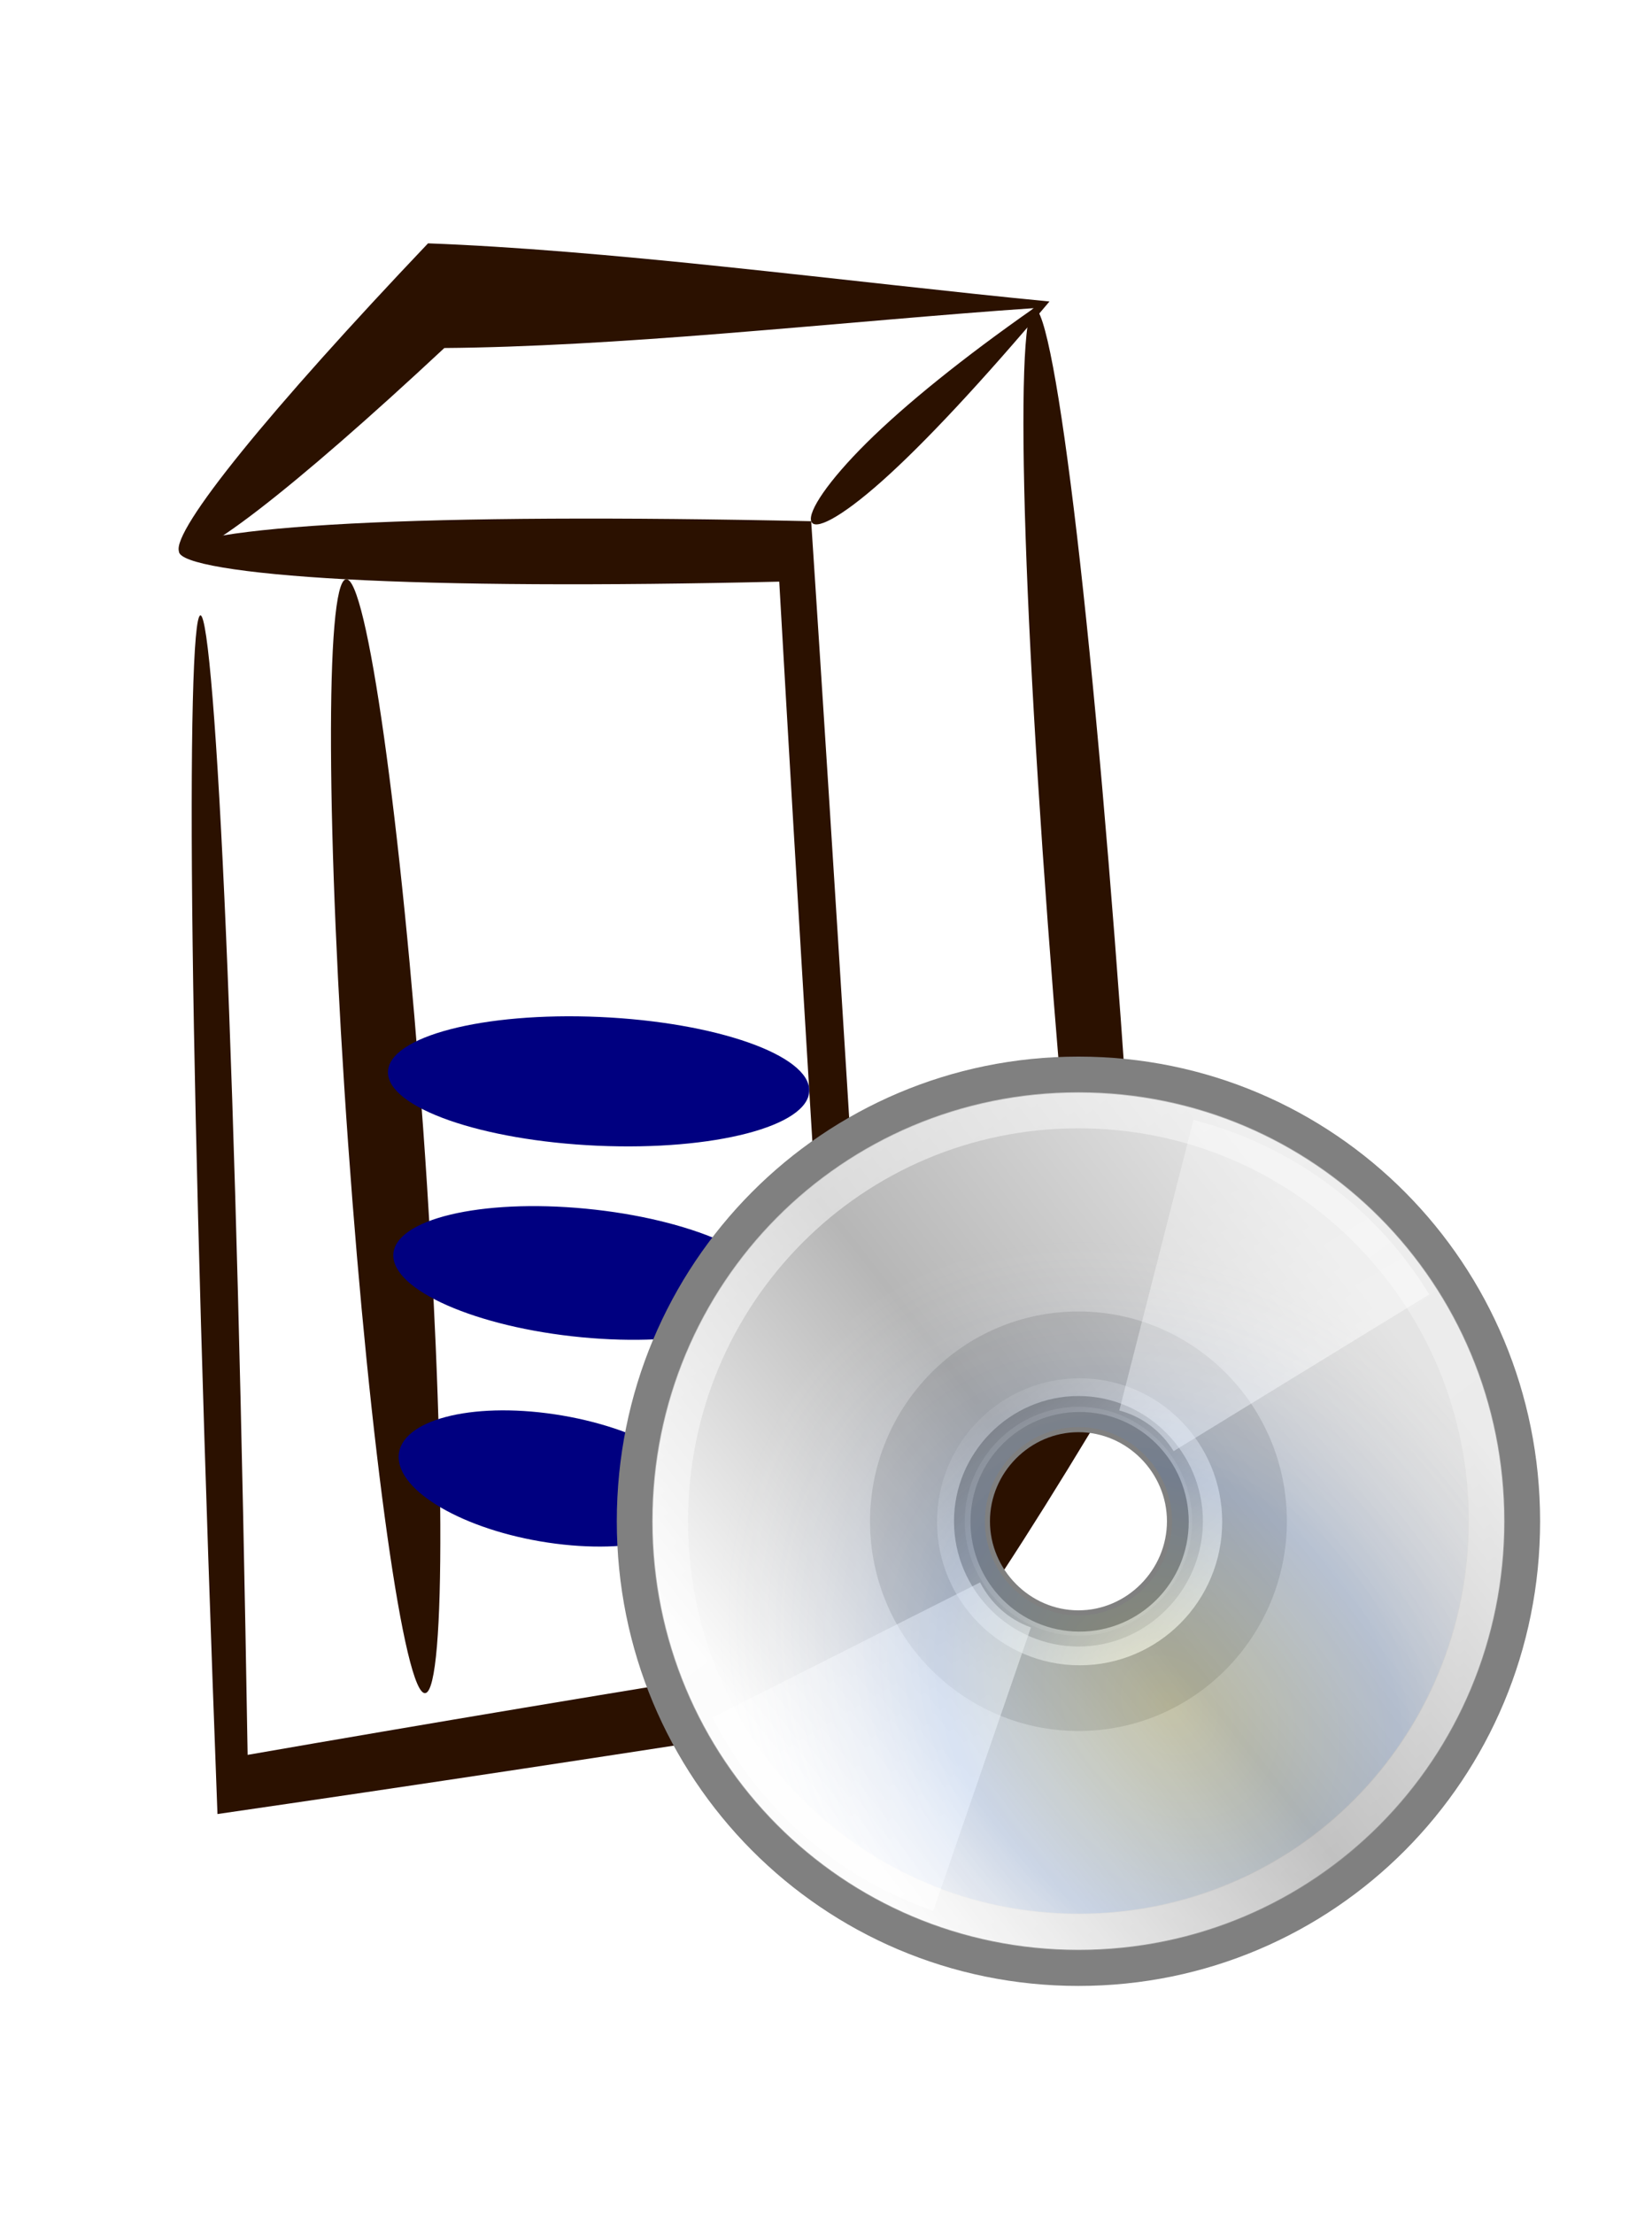 <?xml version="1.0" encoding="UTF-8" standalone="no"?>
<!-- Created with Inkscape (http://www.inkscape.org/) -->

<svg
   xmlns:dc="http://purl.org/dc/elements/1.1/"
   xmlns:cc="http://creativecommons.org/ns#"
   xmlns:rdf="http://www.w3.org/1999/02/22-rdf-syntax-ns#"
   xmlns:svg="http://www.w3.org/2000/svg"
   xmlns="http://www.w3.org/2000/svg"
   xmlns:xlink="http://www.w3.org/1999/xlink"
   xmlns:sodipodi="http://sodipodi.sourceforge.net/DTD/sodipodi-0.dtd"
   xmlns:inkscape="http://www.inkscape.org/namespaces/inkscape"
   width="162"
   height="217"
   id="svg3018"
   version="1.1"
   inkscape:version="0.47 r22583"
   sodipodi:docname="intro-product.svg"
   inkscape:export-filename="/usr/local/msegui/MSEProject/Acosys/azinstall/others/image/intro-product.png"
   inkscape:export-xdpi="90"
   inkscape:export-ydpi="90">
  <defs
     id="defs3020">
    <marker
       inkscape:stockid="Arrow1Lend"
       orient="auto"
       refY="0"
       refX="0"
       id="Arrow1Lend"
       style="overflow:visible">
      <path
         id="path6340"
         d="M 0,0 5,-5 -12.5,0 5,5 0,0 z"
         style="fill-rule:evenodd;stroke:#000000;stroke-width:1pt;marker-start:none"
         transform="matrix(-0.8,0,0,-0.8,-10,0)" />
    </marker>
    <marker
       inkscape:stockid="Arrow2Lstart"
       orient="auto"
       refY="0"
       refX="0"
       id="Arrow2Lstart"
       style="overflow:visible">
      <path
         id="path6355"
         style="font-size:12px;fill-rule:evenodd;stroke-width:0.625;stroke-linejoin:round"
         d="M 8.719,4.034 -2.207,0.016 8.719,-4.002 c -1.745,2.372 -1.735,5.617 -6e-7,8.035 z"
         transform="matrix(1.1,0,0,1.1,1.1,0)" />
    </marker>
    <inkscape:path-effect
       effect="skeletal"
       id="path-effect6157"
       is_visible="true"
       pattern="M 0,5 C 0,2.24 2.24,0 5,0 7.76,0 10,2.24 10,5 10,7.76 7.76,10 5,10 2.24,10 0,7.76 0,5 z"
       copytype="single_stretched"
       prop_scale="1"
       scale_y_rel="false"
       spacing="0"
       normal_offset="0"
       tang_offset="0"
       prop_units="false"
       vertical_pattern="false"
       fuse_tolerance="0" />
    <inkscape:path-effect
       effect="skeletal"
       id="path-effect6153"
       is_visible="true"
       pattern="M 0,5 C 0,2.24 2.24,0 5,0 7.76,0 10,2.24 10,5 10,7.76 7.76,10 5,10 2.24,10 0,7.76 0,5 z"
       copytype="single_stretched"
       prop_scale="1"
       scale_y_rel="false"
       spacing="0"
       normal_offset="0"
       tang_offset="0"
       prop_units="false"
       vertical_pattern="false"
       fuse_tolerance="0" />
    <inkscape:path-effect
       effect="skeletal"
       id="path-effect6149"
       is_visible="true"
       pattern="M 0,5 C 0,2.24 2.24,0 5,0 7.76,0 10,2.24 10,5 10,7.76 7.76,10 5,10 2.24,10 0,7.76 0,5 z"
       copytype="single_stretched"
       prop_scale="1"
       scale_y_rel="false"
       spacing="0"
       normal_offset="0"
       tang_offset="0"
       prop_units="false"
       vertical_pattern="false"
       fuse_tolerance="0" />
    <inkscape:path-effect
       effect="skeletal"
       id="path-effect6145"
       is_visible="true"
       pattern="M 0,5 C 0,2.24 2.24,0 5,0 7.76,0 10,2.24 10,5 10,7.76 7.76,10 5,10 2.24,10 0,7.76 0,5 z"
       copytype="single_stretched"
       prop_scale="1"
       scale_y_rel="false"
       spacing="0"
       normal_offset="0"
       tang_offset="0"
       prop_units="false"
       vertical_pattern="false"
       fuse_tolerance="0" />
    <inkscape:path-effect
       effect="skeletal"
       id="path-effect6141"
       is_visible="true"
       pattern="M 0,5 C 0,2.24 2.24,0 5,0 7.76,0 10,2.24 10,5 10,7.76 7.76,10 5,10 2.24,10 0,7.76 0,5 z"
       copytype="single_stretched"
       prop_scale="1"
       scale_y_rel="false"
       spacing="0"
       normal_offset="0"
       tang_offset="0"
       prop_units="false"
       vertical_pattern="false"
       fuse_tolerance="0" />
    <inkscape:path-effect
       effect="skeletal"
       id="path-effect6137"
       is_visible="true"
       pattern="M 0,5 C 0,2.24 2.24,0 5,0 7.76,0 10,2.24 10,5 10,7.76 7.76,10 5,10 2.24,10 0,7.76 0,5 z"
       copytype="single_stretched"
       prop_scale="1"
       scale_y_rel="false"
       spacing="0"
       normal_offset="0"
       tang_offset="0"
       prop_units="false"
       vertical_pattern="false"
       fuse_tolerance="0" />
    <inkscape:path-effect
       effect="skeletal"
       id="path-effect6133"
       is_visible="true"
       pattern="M 0,5 C 0,2.24 2.24,0 5,0 7.76,0 10,2.24 10,5 10,7.76 7.76,10 5,10 2.24,10 0,7.76 0,5 z"
       copytype="single_stretched"
       prop_scale="1"
       scale_y_rel="false"
       spacing="0"
       normal_offset="0"
       tang_offset="0"
       prop_units="false"
       vertical_pattern="false"
       fuse_tolerance="0" />
    <inkscape:path-effect
       effect="skeletal"
       id="path-effect3702"
       is_visible="true"
       pattern="M 0,5 C 0,2.24 2.24,0 5,0 7.76,0 10,2.24 10,5 10,7.76 7.76,10 5,10 2.24,10 0,7.76 0,5 z"
       copytype="single_stretched"
       prop_scale="1"
       scale_y_rel="false"
       spacing="0"
       normal_offset="0"
       tang_offset="0"
       prop_units="false"
       vertical_pattern="false"
       fuse_tolerance="0" />
    <inkscape:path-effect
       effect="skeletal"
       id="path-effect3676"
       is_visible="true"
       pattern="M 0,5 C 0,2.24 2.24,0 5,0 7.76,0 10,2.24 10,5 10,7.76 7.76,10 5,10 2.24,10 0,7.76 0,5 z"
       copytype="single_stretched"
       prop_scale="1"
       scale_y_rel="false"
       spacing="0"
       normal_offset="0"
       tang_offset="0"
       prop_units="false"
       vertical_pattern="false"
       fuse_tolerance="0" />
    <inkscape:path-effect
       effect="spiro"
       id="path-effect3674"
       is_visible="true" />
    <inkscape:path-effect
       effect="skeletal"
       id="path-effect3628"
       is_visible="true"
       pattern="m 334.325,1004.297 c 6.12,0.631 3.912,14.566 3.66,22.801 -1.638,33.814 -0.542,67.64 -2.18,101.45 -0.249,5.19 -0.09,2.683 -0.461,7.523 l -1.01,0.031 c -1.166,-10.344 0.296,4.023 -0.843,-7.485 -3.349,-33.868 -3.141,-67.659 -1.524,-101.65 0.189,-7.983 -1.981,-22.861 4.565,-23.364 l -2.208,0.693 z"
       copytype="single_stretched"
       prop_scale="1"
       scale_y_rel="false"
       spacing="0"
       normal_offset="0"
       tang_offset="0"
       prop_units="false"
       vertical_pattern="false"
       fuse_tolerance="0" />
    <inkscape:path-effect
       effect="spiro"
       id="path-effect3626"
       is_visible="true" />
    <inkscape:perspective
       sodipodi:type="inkscape:persp3d"
       inkscape:vp_x="0 : 526.18109 : 1"
       inkscape:vp_y="0 : 1000 : 0"
       inkscape:vp_z="744.09448 : 526.18109 : 1"
       inkscape:persp3d-origin="372.04724 : 350.78739 : 1"
       id="perspective3026" />
    <inkscape:perspective
       id="perspective3096"
       inkscape:persp3d-origin="0.5 : 0.33333333 : 1"
       inkscape:vp_z="1 : 0.5 : 1"
       inkscape:vp_y="0 : 1000 : 0"
       inkscape:vp_x="0 : 0.5 : 1"
       sodipodi:type="inkscape:persp3d" />
    <filter
       id="filter2890"
       inkscape:label="Glow"
       inkscape:menu="Shadows and Glows"
       inkscape:menu-tooltip="Glow of object's own color at the edges"
       color-interpolation-filters="sRGB">
      <feGaussianBlur
         id="feGaussianBlur2892"
         stdDeviation="5"
         result="result91" />
      <feComposite
         id="feComposite2894"
         in2="result91"
         in="SourceGraphic"
         operator="over" />
    </filter>
    <inkscape:perspective
       id="perspective3357"
       inkscape:persp3d-origin="0.5 : 0.33333333 : 1"
       inkscape:vp_z="1 : 0.5 : 1"
       inkscape:vp_y="0 : 1000 : 0"
       inkscape:vp_x="0 : 0.5 : 1"
       sodipodi:type="inkscape:persp3d" />
    <filter
       id="filter2890-0"
       inkscape:label="Glow"
       inkscape:menu="Shadows and Glows"
       inkscape:menu-tooltip="Glow of object's own color at the edges"
       color-interpolation-filters="sRGB">
      <feGaussianBlur
         id="feGaussianBlur2892-9"
         stdDeviation="5"
         result="result91" />
      <feComposite
         id="feComposite2894-2"
         in2="result91"
         in="SourceGraphic"
         operator="over" />
    </filter>
    <inkscape:perspective
       id="perspective3724"
       inkscape:persp3d-origin="0.5 : 0.33333333 : 1"
       inkscape:vp_z="1 : 0.5 : 1"
       inkscape:vp_y="0 : 1000 : 0"
       inkscape:vp_x="0 : 0.5 : 1"
       sodipodi:type="inkscape:persp3d" />
    <inkscape:perspective
       id="perspective5873"
       inkscape:persp3d-origin="0.5 : 0.33333333 : 1"
       inkscape:vp_z="1 : 0.5 : 1"
       inkscape:vp_y="0 : 1000 : 0"
       inkscape:vp_x="0 : 0.5 : 1"
       sodipodi:type="inkscape:persp3d" />
    <linearGradient
       id="aigrd1"
       gradientUnits="userSpaceOnUse"
       x1="14.997"
       y1="11.188"
       x2="32.511"
       y2="34.307">
      <stop
         offset="0"
         style="stop-color:#EBEBEB"
         id="stop3034" />
      <stop
         offset="0.5"
         style="stop-color:#FFFFFF"
         id="stop3036" />
      <stop
         offset="1"
         style="stop-color:#EBEBEB"
         id="stop3038" />
    </linearGradient>
    <linearGradient
       id="aigrd2"
       gradientUnits="userSpaceOnUse"
       x1="12.274"
       y1="32.416"
       x2="35.391"
       y2="14.203">
      <stop
         offset="0"
         style="stop-color:#FBFBFB"
         id="stop3043" />
      <stop
         offset="0.5"
         style="stop-color:#B6B6B6"
         id="stop3045" />
      <stop
         offset="1"
         style="stop-color:#E4E4E4"
         id="stop3047" />
    </linearGradient>
    <linearGradient
       id="linearGradient4236">
      <stop
         style="stop-color:#ffffff;stop-opacity:0.327;"
         offset="0"
         id="stop4238" />
      <stop
         style="stop-color:#ffffff;stop-opacity:0.604;"
         offset="1"
         id="stop4240" />
    </linearGradient>
    <linearGradient
       id="linearGradient5896">
      <stop
         style="stop-color:#ffffff;stop-opacity:0.327;"
         offset="0"
         id="stop5898" />
      <stop
         style="stop-color:#ffffff;stop-opacity:0.604;"
         offset="1"
         id="stop5900" />
    </linearGradient>
    <linearGradient
       inkscape:collect="always"
       id="linearGradient6036">
      <stop
         style="stop-color:#ffffff;stop-opacity:1;"
         offset="0"
         id="stop6038" />
      <stop
         style="stop-color:#ffffff;stop-opacity:0;"
         offset="1"
         id="stop6040" />
    </linearGradient>
    <linearGradient
       inkscape:collect="always"
       id="linearGradient6028">
      <stop
         style="stop-color:#ffffff;stop-opacity:1;"
         offset="0"
         id="stop6030" />
      <stop
         style="stop-color:#ffffff;stop-opacity:0;"
         offset="1"
         id="stop6032" />
    </linearGradient>
    <linearGradient
       y2="14.203"
       x2="35.391"
       y1="32.416"
       x1="12.274"
       gradientUnits="userSpaceOnUse"
       id="linearGradient3394">
      <stop
         id="stop3396"
         style="stop-color:#fff307;stop-opacity:1;"
         offset="0" />
      <stop
         id="stop3398"
         style="stop-color:#166eff;stop-opacity:1;"
         offset="0.5" />
      <stop
         id="stop3400"
         style="stop-color:#ffffff;stop-opacity:0;"
         offset="1" />
    </linearGradient>
    <linearGradient
       id="linearGradient7670">
      <stop
         id="stop7672"
         offset="0"
         style="stop-color:#dfdfdf;stop-opacity:1;" />
      <stop
         id="stop7674"
         offset="1"
         style="stop-color:#c0c0c0;stop-opacity:1;" />
    </linearGradient>
    <linearGradient
       id="linearGradient5048">
      <stop
         style="stop-color:black;stop-opacity:0;"
         offset="0"
         id="stop5050" />
      <stop
         id="stop5056"
         offset="0.5"
         style="stop-color:black;stop-opacity:1;" />
      <stop
         style="stop-color:black;stop-opacity:0;"
         offset="1"
         id="stop5052" />
    </linearGradient>
    <linearGradient
       inkscape:collect="always"
       xlink:href="#aigrd1"
       id="linearGradient6159"
       gradientUnits="userSpaceOnUse"
       gradientTransform="matrix(0.683,0,0,0.683,18.556,18.129)"
       x1="14.997"
       y1="11.188"
       x2="32.511"
       y2="34.307" />
    <linearGradient
       inkscape:collect="always"
       xlink:href="#aigrd2"
       id="linearGradient6161"
       gradientUnits="userSpaceOnUse"
       gradientTransform="matrix(0.705,0,0,0.705,18.024,17.617)"
       x1="12.274"
       y1="32.416"
       x2="35.391"
       y2="14.203" />
    <linearGradient
       inkscape:collect="always"
       xlink:href="#linearGradient4236"
       id="linearGradient6163"
       gradientUnits="userSpaceOnUse"
       gradientTransform="matrix(0.717,0,0,0.717,17.736,18.069)"
       x1="21.125"
       y1="14.625"
       x2="29"
       y2="28" />
    <linearGradient
       inkscape:collect="always"
       xlink:href="#linearGradient4236"
       id="linearGradient6165"
       gradientUnits="userSpaceOnUse"
       gradientTransform="matrix(0.717,0,0,0.717,17.736,18.069)"
       x1="21.125"
       y1="14.625"
       x2="29"
       y2="28" />
    <linearGradient
       inkscape:collect="always"
       xlink:href="#linearGradient6036"
       id="linearGradient6167"
       gradientUnits="userSpaceOnUse"
       gradientTransform="matrix(0.574,0,0,0.574,20.98,19.563)"
       x1="10.502"
       y1="3.61"
       x2="48.799"
       y2="54.698" />
    <linearGradient
       inkscape:collect="always"
       xlink:href="#linearGradient6028"
       id="linearGradient6169"
       gradientUnits="userSpaceOnUse"
       x1="28.703"
       y1="31.495"
       x2="17.743"
       y2="18.367" />
    <radialGradient
       inkscape:collect="always"
       xlink:href="#linearGradient3394"
       id="radialGradient6171"
       gradientUnits="userSpaceOnUse"
       gradientTransform="matrix(0.442,0.499,-0.407,0.361,32.008,10.213)"
       cx="37.751"
       cy="27.569"
       fx="37.751"
       fy="27.569"
       r="21.333" />
    <filter
       id="filter6173"
       inkscape:label="Glow"
       inkscape:menu="Shadows and Glows"
       inkscape:menu-tooltip="Glow of object's own color at the edges"
       color-interpolation-filters="sRGB">
      <feGaussianBlur
         id="feGaussianBlur6175"
         stdDeviation="5"
         result="result91" />
      <feComposite
         id="feComposite6177"
         in2="result91"
         in="SourceGraphic"
         operator="over" />
    </filter>
    <filter
       id="filter6179"
       inkscape:label="Glow"
       inkscape:menu="Shadows and Glows"
       inkscape:menu-tooltip="Glow of object's own color at the edges"
       color-interpolation-filters="sRGB">
      <feGaussianBlur
         id="feGaussianBlur6181"
         stdDeviation="5"
         result="result91" />
      <feComposite
         id="feComposite6183"
         in2="result91"
         in="SourceGraphic"
         operator="over" />
    </filter>
    <filter
       id="filter6185"
       inkscape:label="Glow"
       inkscape:menu="Shadows and Glows"
       inkscape:menu-tooltip="Glow of object's own color at the edges"
       color-interpolation-filters="sRGB">
      <feGaussianBlur
         id="feGaussianBlur6187"
         stdDeviation="5"
         result="result91" />
      <feComposite
         id="feComposite6189"
         in2="result91"
         in="SourceGraphic"
         operator="over" />
    </filter>
    <filter
       id="filter6191"
       inkscape:label="Glow"
       inkscape:menu="Shadows and Glows"
       inkscape:menu-tooltip="Glow of object's own color at the edges"
       color-interpolation-filters="sRGB">
      <feGaussianBlur
         id="feGaussianBlur6193"
         stdDeviation="5"
         result="result91" />
      <feComposite
         id="feComposite6195"
         in2="result91"
         in="SourceGraphic"
         operator="over" />
    </filter>
    <filter
       id="filter6197"
       inkscape:label="Glow"
       inkscape:menu="Shadows and Glows"
       inkscape:menu-tooltip="Glow of object's own color at the edges"
       color-interpolation-filters="sRGB">
      <feGaussianBlur
         id="feGaussianBlur6199"
         stdDeviation="5"
         result="result91" />
      <feComposite
         id="feComposite6201"
         in2="result91"
         in="SourceGraphic"
         operator="over" />
    </filter>
    <filter
       id="filter6203"
       inkscape:label="Glow"
       inkscape:menu="Shadows and Glows"
       inkscape:menu-tooltip="Glow of object's own color at the edges"
       color-interpolation-filters="sRGB">
      <feGaussianBlur
         id="feGaussianBlur6205"
         stdDeviation="5"
         result="result91" />
      <feComposite
         id="feComposite6207"
         in2="result91"
         in="SourceGraphic"
         operator="over" />
    </filter>
    <filter
       id="filter6209"
       inkscape:label="Glow"
       inkscape:menu="Shadows and Glows"
       inkscape:menu-tooltip="Glow of object's own color at the edges"
       color-interpolation-filters="sRGB">
      <feGaussianBlur
         id="feGaussianBlur6211"
         stdDeviation="5"
         result="result91" />
      <feComposite
         id="feComposite6213"
         in2="result91"
         in="SourceGraphic"
         operator="over" />
    </filter>
    <filter
       id="filter8086"
       inkscape:label="Glow"
       inkscape:menu="Shadows and Glows"
       inkscape:menu-tooltip="Glow of object's own color at the edges"
       color-interpolation-filters="sRGB">
      <feGaussianBlur
         id="feGaussianBlur8088"
         stdDeviation="5"
         result="result91" />
      <feComposite
         id="feComposite8090"
         in2="result91"
         in="SourceGraphic"
         operator="over" />
    </filter>
    <filter
       id="filter8098"
       inkscape:label="Glow"
       inkscape:menu="Shadows and Glows"
       inkscape:menu-tooltip="Glow of object's own color at the edges"
       color-interpolation-filters="sRGB">
      <feGaussianBlur
         id="feGaussianBlur8100"
         stdDeviation="5"
         result="result91" />
      <feComposite
         id="feComposite8102"
         in2="result91"
         in="SourceGraphic"
         operator="over" />
    </filter>
    <filter
       id="filter8104"
       inkscape:label="Glow"
       inkscape:menu="Shadows and Glows"
       inkscape:menu-tooltip="Glow of object's own color at the edges"
       color-interpolation-filters="sRGB">
      <feGaussianBlur
         id="feGaussianBlur8106"
         stdDeviation="5"
         result="result91" />
      <feComposite
         id="feComposite8108"
         in2="result91"
         in="SourceGraphic"
         operator="over" />
    </filter>
  </defs>
  <sodipodi:namedview
     id="base"
     pagecolor="#ffffff"
     bordercolor="#666666"
     borderopacity="1.0"
     inkscape:pageopacity="0.0"
     inkscape:pageshadow="2"
     inkscape:zoom="1.1175115"
     inkscape:cx="162"
     inkscape:cy="109.61855"
     inkscape:document-units="px"
     inkscape:current-layer="layer1"
     showgrid="false"
     inkscape:object-nodes="true"
     inkscape:snap-smooth-nodes="true"
     inkscape:window-width="1280"
     inkscape:window-height="752"
     inkscape:window-x="-4"
     inkscape:window-y="-3"
     inkscape:window-maximized="1" />
  <g
     inkscape:label="Layer 1"
     inkscape:groupmode="layer"
     id="layer1"
     transform="translate(0,-835.362)">
    <path
       style="fill:none;stroke:#000000;stroke-width:0.537px;stroke-linecap:butt;stroke-linejoin:miter;stroke-opacity:1"
       d="m 187.84,561.69 c -1.216,6.014 -3.084,11.867 -5.529,17.537 -4.906,9.387 -9.721,16.693 -14.301,22.303 -4.58,5.61 -8.925,9.525 -12.949,12.086 -7.559,5.506 -13.002,8.892 -16.881,11.103 -3.879,2.211 -6.197,3.239 -7.484,3.676 -0.712,0.735 -1.024,0.726 -1.054,0.306 -0.03,-0.42 0.219,-1.253 0.624,-2.267 0.405,-1.014 0.965,-2.211 1.571,-3.437 0.606,-1.226 1.258,-2.482 1.871,-3.675 0.648,-2.109 0.811,-3.826 0.737,-5.189 -0.073,-1.363 -0.388,-2.373 -0.82,-3.095 -0.865,-1.444 -2.185,-1.736 -3.648,-1.591 -1.463,0.145 -3.103,0.698 -4.766,1.132 -1.664,0.434 -3.351,0.752 -4.847,0.775 -1.198,-0.069 -2.178,-0.299 -2.979,-0.636 -2.874,-0.854 -5.008,-2.441 -6.817,-4.351 -1.809,-1.911 -3.286,-4.151 -4.645,-6.505 -1.359,-2.354 -2.595,-4.826 -3.808,-7.317 -1.213,-2.491 -2.4,-5.004 -3.597,-7.504 -2.394,-5.001 -4.844,-9.943 -7.24,-14.891 -2.396,-4.948 -4.724,-9.923 -6.606,-15.08 -1.078,-2.902 -2.031,-5.881 -2.817,-8.958 -0.786,-3.077 -1.399,-6.255 -1.87,-9.505 -0.471,-3.25 -0.791,-6.578 -1.168,-9.852 -0.377,-3.274 -0.797,-6.5 -1.83,-9.379 -0.413,-1.142 -0.789,-1.833 -1.064,-2.323 -0.275,-0.49 -0.458,-0.773 -0.623,-1.023 -0.165,-0.25 -0.309,-0.466 -0.58,-0.785 -0.271,-0.319 -0.651,-0.748 -1.499,-1.318 0,0 0,0 0,0 -0.324,-0.205 -0.699,-0.402 -1.144,-0.568 -2,0.991 -5.2,5.997 -10.399,14.866 -1.377,3.268 -2.408,6.491 -3.092,9.697 0.029,2.812 0.306,5.135 0.649,7.096 0.343,1.961 0.756,3.56 1.144,4.881 0.776,2.643 1.43,4.188 1.768,5.069 0.338,0.881 0.385,1.088 0.25,0.927 -0.135,-0.161 -0.441,-0.695 -0.754,-1.311 -0.626,-1.231 -1.255,-2.8 -0.988,-2.168 0.133,0.316 0.476,1.188 1.298,2.856 0.823,1.668 2.117,4.136 4.508,7.477 1.073,1.405 2.32,2.875 3.785,4.329 3.643,3.614 7.48,5.891 11.312,7.314 3.832,1.423 7.657,1.992 11.317,2.062 5.848,-0.066 10.022,-1.859 13.076,-4.223 3.054,-2.364 4.98,-5.308 6.11,-8.168 0.747,-2.013 0.926,-3.907 0.742,-5.644 -0.184,-1.737 -0.732,-3.318 -1.504,-4.733 -1.543,-2.829 -3.948,-4.973 -6.602,-6.621 -2.654,-1.647 -5.581,-2.808 -8.519,-3.883 -2.938,-1.075 -5.903,-2.075 -8.713,-3.441 -2.81,-1.366 -5.474,-3.11 -7.723,-5.552 -2.249,-2.442 -4.088,-5.591 -5.075,-9.515 -0.987,-3.924 -1.123,-8.628 0.232,-13.825 1.355,-5.197 4.202,-10.891 9.366,-16.383 2.381,-2.467 5.136,-4.831 8.276,-6.978 0.713,-0.894 0.464,-1.638 -0.406,-2.289 -0.87,-0.652 -2.363,-1.196 -4.082,-1.646 -1.719,-0.451 -3.663,-0.801 -5.369,-1.187 -1.706,-0.386 -3.173,-0.814 -3.865,-1.535 -10e-7,0 -10e-7,0 -10e-7,0 -0.282,-0.292 -0.435,-0.636 -0.418,-1.046 0.036,-0.833 0.782,-1.95 2.614,-3.348 1.832,-1.398 4.754,-3.098 9.175,-4.704 2.211,-0.803 4.797,-1.575 7.808,-2.202 3.011,-0.627 6.448,-1.11 10.352,-1.276 3.904,-0.166 8.277,-0.017 13.143,0.696 4.867,0.713 10.229,1.988 16.083,4.163 8.145,3.195 16.561,7.869 24.431,14.882 3.935,3.507 7.727,7.602 11.224,12.411 3.498,4.809 6.702,10.331 9.422,16.702 3.718,9.172 6.08,19.177 6.31,29.918 0.23,10.742 -1.672,22.224 -6.655,34.199 -4.082,8.067 -8.435,15.241 -12.948,21.186 -4.513,5.944 -9.188,10.659 -13.846,13.771 -4.819,3.688 -9.235,6.829 -12.979,9.338 -3.744,2.509 -6.815,4.383 -8.876,5.576 3.746,-2.27 11.253,-6.963 21.793,-14.99 8.597,-5.717 17.938,-17.28 26.961,-34.834 0,-1e-5 0,-1e-5 0,-1e-5 2.459,-5.808 4.266,-11.679 5.423,-17.583 3e-5,10e-6 7e-5,2e-5 1e-4,2e-5 z"
       id="path3624"
       inkscape:path-effect="#path-effect3626;#path-effect3628"
       inkscape:original-d="m 88.441279,538.21316 c 1.332501,0.95178 33.312531,13.70572 33.883601,14.6575 0.57107,0.95179 -5.90107,7.23359 -8.18537,9.89859 -2.28428,2.665 -32.170374,24.17538 -32.741453,25.31752 -0.571071,1.14214 -2.855353,6.66251 -2.855353,6.66251 l 0,0" />
    <g
       id="g6215"
       transform="matrix(0.741,0,0,1.263,-263.059,17.988)">
      <path
         transform="translate(0,618.362)"
         inkscape:original-d="m 381.5264,76.58493 4.25495,90.77208 0,0 83.68051,-7.80072 -9.21904,-87.935459 -81.55304,0 0,0 0,0"
         inkscape:path-effect="#path-effect6133"
         id="path6131"
         d="m 381.526,76.585 c 0.951,-0.045 2.242,9.075 3.383,24.664 1.14,15.588 2.127,37.642 2.868,63.812 23.088,-2.356 49.026,-4.909 76.651,-7.514 0.773,-0.073 1.545,-0.146 2.315,-0.218 -1.644,-15.202 -3.198,-29.876 -4.641,-43.838 -1.443,-13.962 -2.775,-27.212 -3.973,-39.523 -23.62,0.327 -43.4,0.261 -57.356,-0.184 -13.956,-0.445 -22.084,-1.266 -22.084,-2.162 0,-0.897 8.175,-1.717 22.759,-2.162 14.584,-0.445 35.581,-0.511 60.907,-0.184 1.486,13.29 3.074,27.889 4.724,43.435 1.651,15.546 3.364,32.039 5.1,49.075 -0.868,0.08 -1.737,0.16 -2.608,0.241 -31.124,2.871 -60.504,5.475 -85.787,7.628 -1.791,-27.854 -2.932,-51.187 -3.286,-67.478 -0.354,-16.292 0.076,-25.546 1.027,-25.59 z"
         style="fill:#2b1100;fill-rule:evenodd;stroke:none;filter:url(#filter6209)" />
      <path
         transform="translate(0,618.362)"
         inkscape:original-d="m 378.68978,71.620831 34.03953,-19.856392 80.13473,0.709156 -30.50821,16.801123 0,0"
         inkscape:path-effect="#path-effect6137"
         id="path6135"
         d="m 378.69,71.621 c -0.471,-0.808 2.533,-3.57 8.294,-7.745 5.762,-4.175 14.283,-9.763 24.666,-16.175 11.368,0.248 24.639,0.923 38.782,1.789 16.119,0.987 31.111,2.033 43.459,2.725 -8.998,6.267 -16.635,11.057 -22.165,13.945 -5.529,2.888 -8.949,3.88 -9.37,3.115 -0.421,-0.765 2.227,-3.114 7.358,-6.097 5.132,-2.983 12.749,-6.594 22.123,-10.445 -11.977,0.476 -26.098,1.265 -41.255,1.975 -13.299,0.623 -25.804,1.07 -36.774,1.12 -9.928,5.436 -18.426,9.776 -24.607,12.568 -6.18,2.791 -10.041,4.033 -10.512,3.225 z"
         style="fill:#2b1100;fill-rule:evenodd;stroke:none;filter:url(#filter6203)" />
      <path
         transform="translate(0,618.362)"
         inkscape:original-d="m 491.8374,52.732754 10.24568,79.166416 -29.90308,29.88543 0,0"
         inkscape:path-effect="#path-effect6141"
         id="path6139"
         d="m 491.837,52.733 c 1.369,-0.177 3.472,6.485 5.689,17.617 2.217,11.132 4.549,26.733 6.561,43.885 0.782,6.667 1.461,13.072 2.037,19.041 -1e-5,0 -1e-5,0 -1e-5,0 -9.145,9.151 -17.276,16.781 -23.279,21.816 -6.003,5.035 -9.88,7.478 -10.666,6.692 -0.786,-0.786 1.616,-4.618 6.228,-10.192 4.612,-5.574 11.433,-12.886 19.633,-21.071 0,0 0,-1e-5 0,-1e-5 -0.942,-5.765 -1.883,-11.874 -2.782,-18.198 -2.313,-16.27 -3.9,-30.942 -4.519,-41.728 -0.619,-10.786 -0.272,-17.686 1.097,-17.863 z"
         style="fill:#2b1100;fill-rule:evenodd;stroke:none;filter:url(#filter6197)" />
      <path
         transform="translate(0,618.362)"
         inkscape:original-d="m 400.77409,73.783231 10.5369,86.482209 0,0"
         inkscape:path-effect="#path-effect6145"
         id="path6143"
         d="m 400.774,73.783 c 2.74,-0.334 7.324,18.767 10.232,42.636 2.908,23.869 3.045,43.512 0.305,43.846 -2.74,0.334 -7.324,-18.767 -10.232,-42.636 -2.908,-23.869 -3.045,-43.512 -0.305,-43.846 z"
         style="fill:#2b1100;fill-rule:evenodd;stroke:none;filter:url(#filter6191)" />
      <path
         transform="translate(0,618.362)"
         inkscape:original-d="m 406.3469,112.04277 55.75594,1.44747 0,0"
         inkscape:path-effect="#path-effect6149"
         id="path6147"
         d="m 406.347,112.043 c 0.072,-2.759 12.619,-4.674 28.008,-4.275 15.389,0.4 27.82,2.963 27.748,5.722 -0.072,2.759 -12.619,4.674 -28.008,4.275 -15.389,-0.4 -27.82,-2.963 -27.748,-5.722 z"
         style="fill:#000080;fill-rule:evenodd;stroke:none;filter:url(#filter6185)" />
      <path
         transform="translate(0,618.362)"
         inkscape:original-d="m 407.05605,126.22591 50.35014,2.83663 0,0"
         inkscape:path-effect="#path-effect6153"
         id="path6151"
         d="m 407.056,126.226 c 0.155,-2.756 11.56,-4.357 25.456,-3.574 13.897,0.783 25.049,3.655 24.894,6.41 -0.155,2.756 -11.56,4.357 -25.456,3.574 -13.897,-0.783 -25.049,-3.655 -24.894,-6.41 z"
         style="fill:#000080;fill-rule:evenodd;stroke:none;filter:url(#filter6179)" />
      <path
         transform="translate(0,618.362)"
         inkscape:original-d="m 407.76521,141.82736 40.42194,3.54579"
         inkscape:path-effect="#path-effect6157"
         id="path6155"
         d="m 407.765,141.827 c 0.241,-2.749 9.491,-4.187 20.648,-3.208 11.156,0.979 20.015,4.004 19.774,6.754 -0.241,2.749 -9.491,4.187 -20.648,3.208 -11.156,-0.979 -20.015,-4.004 -19.774,-6.754 z"
         style="fill:#000080;fill-rule:evenodd;stroke:none;filter:url(#filter6173)" />
    </g>
    <g
       transform="matrix(3.525,0,0,3.548,-17.446,864.231)"
       id="g10156"
       style="filter:url(#filter8086)">
      <path
         id="path3040"
         d="m 34.951,21.954 c -6.627,0 -11.955,5.329 -11.955,11.955 0,6.627 5.329,11.955 11.955,11.955 6.627,0 11.955,-5.329 11.955,-11.955 0,-6.627 -5.329,-11.955 -11.955,-11.955 l 0,0 z m 0,14.824 c -1.571,0 -2.869,-1.298 -2.869,-2.869 0,-1.571 1.298,-2.869 2.869,-2.869 1.571,0 2.869,1.298 2.869,2.869 0,1.571 -1.298,2.869 -2.869,2.869 z"
         style="fill:url(#linearGradient6159);fill-rule:nonzero;stroke:none" />
      <path
         id="path3049"
         d="m 34.951,21.567 c -6.841,0 -12.343,5.501 -12.343,12.343 0,6.841 5.501,12.343 12.343,12.343 6.841,0 12.343,-5.501 12.343,-12.343 0,-6.841 -5.501,-12.343 -12.343,-12.343 l 0,0 z m 0,15.305 c -1.622,0 -2.962,-1.34 -2.962,-2.962 0,-1.622 1.34,-2.962 2.962,-2.962 1.622,0 2.962,1.34 2.962,2.962 0,1.622 -1.34,2.962 -2.962,2.962 z"
         style="fill:url(#linearGradient6161);fill-rule:nonzero;stroke:#808080;stroke-miterlimit:4;stroke-opacity:1" />
      <path
         id="path3051"
         d="m 34.951,28.111 c -3.238,0 -5.798,2.636 -5.798,5.798 0,3.238 2.636,5.798 5.798,5.798 3.238,0 5.798,-2.636 5.798,-5.798 0,-3.238 -2.636,-5.798 -5.798,-5.798 l 0,0 z m 0,8.961 c -1.732,0 -3.163,-1.431 -3.163,-3.163 0,-1.732 1.431,-3.163 3.163,-3.163 1.732,0 3.163,1.431 3.163,3.163 0,1.732 -1.431,3.163 -3.163,3.163 z"
         style="opacity:0.11;fill-rule:nonzero;stroke:none" />
      <path
         style="fill:url(#linearGradient6163);fill-opacity:1;fill-rule:nonzero;stroke:none"
         d="m 38.151,22.817 -2.064,8.031 c 0.645,0.172 1.162,0.571 1.512,1.124 l 7.111,-4.332 c -1.455,-2.37 -3.79,-4.113 -6.559,-4.823 z"
         id="path3916" />
      <path
         id="path4214"
         d="m 30.912,44.678 2.717,-7.834 c -0.629,-0.224 -1.111,-0.665 -1.415,-1.244 l -7.443,3.733 c 1.255,2.481 3.439,4.411 6.141,5.346 z"
         style="fill:url(#linearGradient6165);fill-opacity:1;fill-rule:nonzero;stroke:none" />
      <path
         style="opacity:0.546;fill:none;stroke:url(#linearGradient6167);stroke-miterlimit:4;stroke-opacity:1"
         d="m 34.951,22.549 c -6.297,0 -11.361,5.064 -11.361,11.361 0,6.297 5.064,11.361 11.361,11.361 6.297,0 11.361,-5.064 11.361,-11.361 0,-6.297 -5.064,-11.361 -11.361,-11.361 l 0,0 z"
         id="path5264"
         sodipodi:nodetypes="cccccc" />
      <path
         sodipodi:type="arc"
         style="opacity:0.672;color:#000000;fill:none;stroke:url(#linearGradient6169);stroke-width:1.622;stroke-linecap:butt;stroke-linejoin:miter;stroke-miterlimit:4;stroke-opacity:1;stroke-dashoffset:0;marker:none;visibility:visible;display:inline;overflow:visible"
         id="path6026"
         sodipodi:cx="24.306795"
         sodipodi:cy="24.930641"
         sodipodi:rx="6.0987959"
         sodipodi:ry="6.0987959"
         d="m 30.406,24.931 c 0,3.368 -2.731,6.099 -6.099,6.099 -3.368,0 -6.099,-2.731 -6.099,-6.099 0,-3.368 2.731,-6.099 6.099,-6.099 3.368,0 6.099,2.731 6.099,6.099 z"
         transform="matrix(0.574,0,0,0.574,21.031,19.614)" />
      <path
         style="opacity:0.114;fill:url(#radialGradient6171);fill-opacity:1;fill-rule:nonzero;stroke:none"
         d="m 34.951,23.066 c -6.011,0 -10.844,4.833 -10.844,10.844 0,6.011 4.833,10.844 10.844,10.844 6.011,0 10.844,-4.833 10.844,-10.844 0,-6.011 -4.833,-10.844 -10.844,-10.844 l 0,0 z m 0,13.446 c -1.425,0 -2.603,-1.177 -2.603,-2.603 0,-1.425 1.177,-2.603 2.603,-2.603 1.425,0 2.603,1.177 2.603,2.603 0,1.425 -1.177,2.603 -2.603,2.603 z"
         id="path3390" />
    </g>
  </g>
</svg>
